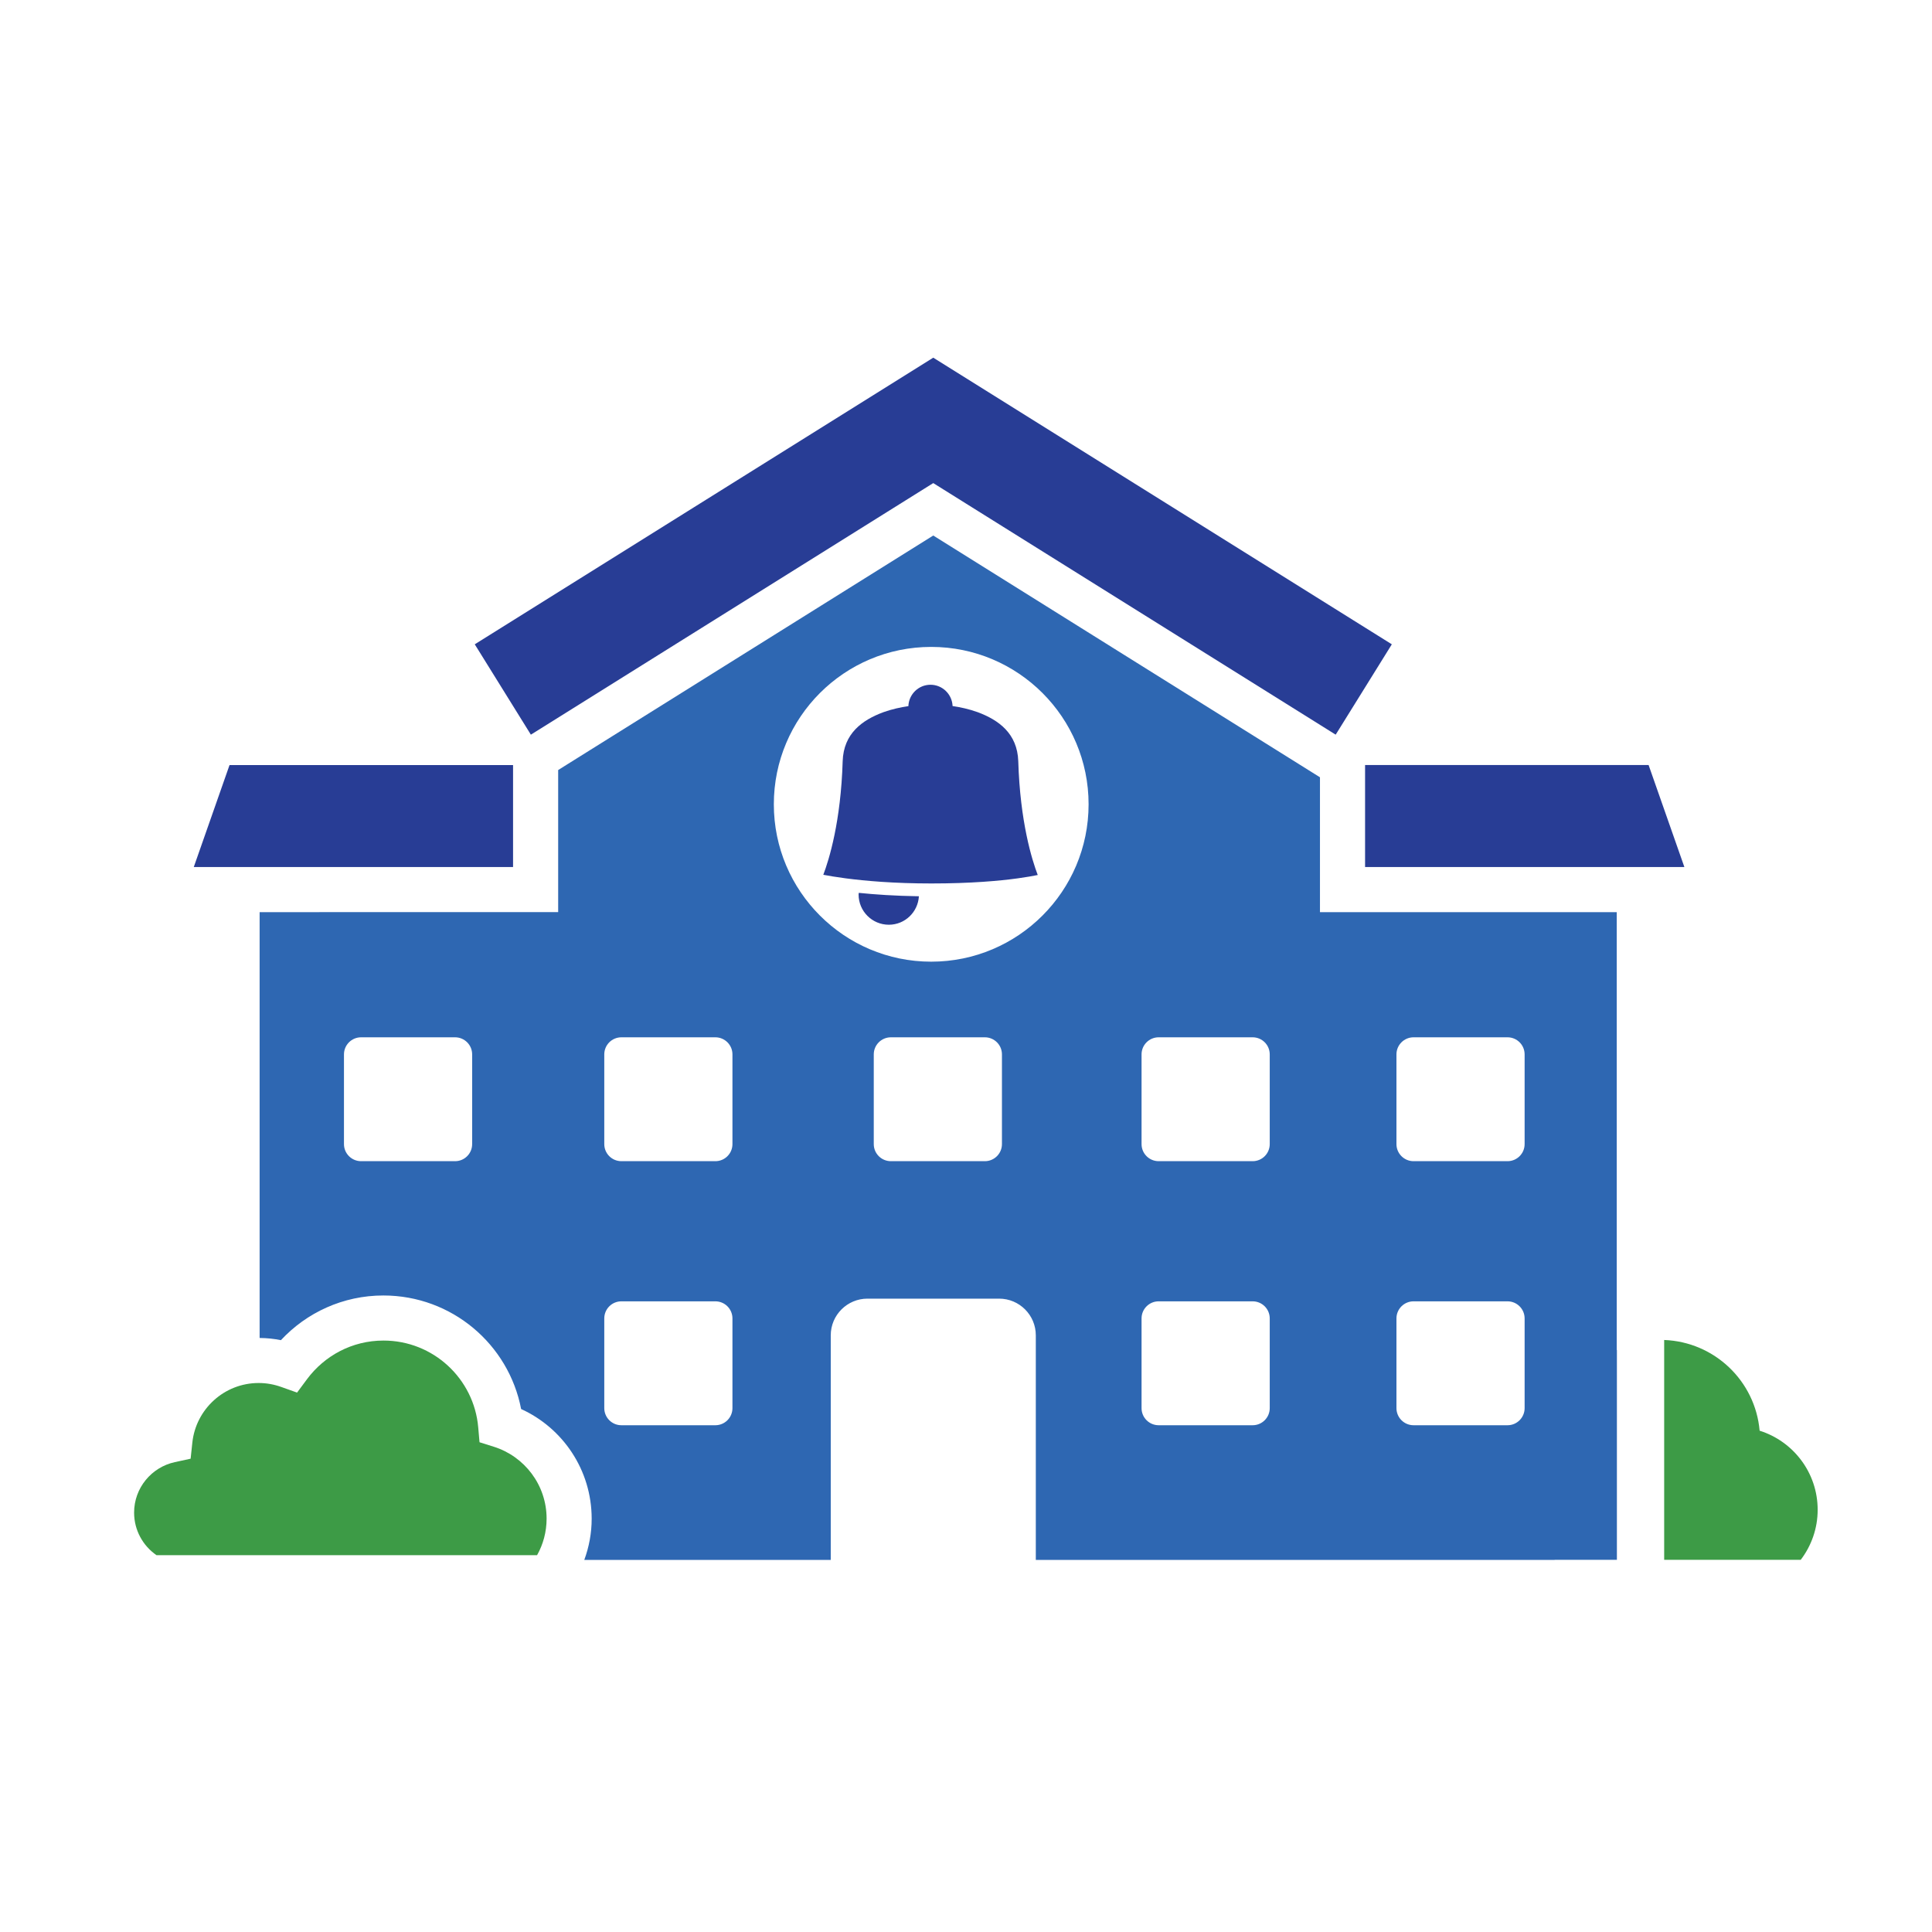 <?xml version="1.0" encoding="utf-8"?>
<!-- Generator: Adobe Illustrator 24.2.1, SVG Export Plug-In . SVG Version: 6.00 Build 0)  -->
<svg version="1.1" id="school" xmlns="http://www.w3.org/2000/svg" xmlns:xlink="http://www.w3.org/1999/xlink" x="0px" y="0px"
	 viewBox="0 0 150 150" style="enable-background:new 0 0 150 150;" xml:space="preserve">
<style type="text/css">
	.st0{fill:#3D9B46;}
	.st1{fill:#2E67B2;}
	.st2{fill:#283D95;}
</style>
<g>
	<path class="st0" d="M141.123,117.219c0-2.88-1.892-5.317-4.506-6.14c-0.336-3.857-3.503-6.895-7.411-7.043v17.069
		h10.602C140.63,120.024,141.123,118.681,141.123,117.219z"/>
	<path class="st1" d="M125.524,104.811V70.818h-23.042V60.348L72.458,41.578l-29.122,18.208v9.281v1.751H20.157v33.062
		c0.566,0.004,1.12,0.062,1.653,0.17c1.98-2.129,4.817-3.471,7.959-3.469c5.308,0.002,9.725,3.79,10.691,8.815
		c3.233,1.472,5.475,4.729,5.477,8.511c0.002,1.125-0.206,2.205-0.574,3.206h5.26H64.5
		c0-0.004-0.001-0.008-0.001-0.012v-17.425c0-1.575,1.278-2.85,2.853-2.85h10.218c1.573,0,2.85,1.274,2.85,2.85
		v17.425c0,0.004-0.001,0.008-0.001,0.012h15.31h24.923c0.026,0,0.051-0.008,0.077-0.008h4.806v-16.299
		C125.531,104.808,125.527,104.809,125.524,104.811z M36.658,88.828c0,0.733-0.593,1.326-1.326,1.326h-7.298
		c-0.732,0-1.328-0.593-1.328-1.326v-6.965c0-0.734,0.596-1.327,1.328-1.327h7.298
		c0.733,0,1.326,0.593,1.326,1.327V88.828z M108.42,81.863c0-0.734,0.597-1.327,1.328-1.327h7.296
		c0.732,0,1.327,0.593,1.327,1.327v6.965c0,0.733-0.595,1.326-1.327,1.326h-7.296
		c-0.731,0-1.328-0.593-1.328-1.326V81.863z M98.582,81.863v6.965c0,0.733-0.594,1.326-1.327,1.326H89.957
		c-0.732,0-1.327-0.593-1.327-1.326v-6.965c0-0.734,0.595-1.327,1.327-1.327h7.298
		C97.988,80.536,98.582,81.129,98.582,81.863z M56.867,109.328c0,0.732-0.594,1.327-1.326,1.327h-7.296
		c-0.735,0-1.329-0.595-1.329-1.327v-6.966c0-0.734,0.594-1.327,1.329-1.327h7.296
		c0.732,0,1.326,0.593,1.326,1.327V109.328z M56.867,88.828c0,0.733-0.594,1.326-1.326,1.326h-7.296
		c-0.735,0-1.329-0.593-1.329-1.326v-6.965c0-0.734,0.594-1.327,1.329-1.327h7.296
		c0.732,0,1.326,0.593,1.326,1.327V88.828z M77.791,88.828c0,0.733-0.595,1.326-1.326,1.326h-7.297
		c-0.734,0-1.329-0.593-1.329-1.326v-6.965c0-0.734,0.595-1.327,1.329-1.327h7.297
		c0.732,0,1.326,0.593,1.326,1.327V88.828z M72.299,74.664c-6.747,0-12.219-5.472-12.219-12.219
		s5.472-12.219,12.219-12.219c6.747,0,12.219,5.472,12.219,12.219S79.046,74.664,72.299,74.664z M89.957,110.655
		c-0.732,0-1.327-0.595-1.327-1.327v-6.966c0-0.734,0.595-1.327,1.327-1.327h7.298
		c0.733,0,1.327,0.593,1.327,1.327v6.966c0,0.732-0.594,1.327-1.327,1.327H89.957z M108.42,109.328v-6.966
		c0-0.734,0.597-1.327,1.328-1.327h7.296c0.732,0,1.327,0.593,1.327,1.327v6.966c0,0.732-0.595,1.327-1.327,1.327
		h-7.296C109.017,110.655,108.42,110.061,108.42,109.328z"/>
	<polygon class="st2" points="17.82,59.401 15.045,67.316 39.834,67.316 39.834,59.401 	"/>
	<polygon class="st2" points="130.774,67.316 127.997,59.398 105.984,59.398 105.984,67.316 	"/>
	<polygon class="st2" points="41.217,57.04 41.217,57.038 41.328,56.97 72.458,37.507 103.701,57.038 103.855,56.794 
		107.63,50.719 108.061,50.024 72.458,27.77 36.86,50.024 37.292,50.719 	"/>
	<path class="st0" d="M38.347,112.327l-1.117-0.351l-0.102-1.166c-0.329-3.768-3.494-6.732-7.358-6.729
		c-2.434,0-4.579,1.179-5.933,2.998l-0.773,1.041l-1.222-0.435c-0.556-0.199-1.147-0.309-1.756-0.309
		c-2.671-0.002-4.874,2.026-5.152,4.62l-0.134,1.257l-1.233,0.268c-1.799,0.393-3.157,1.997-3.155,3.921
		c0,1.369,0.689,2.576,1.737,3.301h4.119h11.76h13.671c0.472-0.84,0.737-1.801,0.739-2.835
		C42.439,115.289,40.716,113.075,38.347,112.327z"/>
	<path class="st2" d="M66.674,69.321c-0.002,0.042-0.013,0.083-0.013,0.126c0,1.299,1.051,2.349,2.348,2.349
		c1.249,0,2.261-0.978,2.334-2.21C69.483,69.557,67.923,69.449,66.674,69.321z"/>
	<path class="st2" d="M70.527,54.824c-0.581,0.086-1.268,0.228-1.948,0.473c-1.633,0.607-3.085,1.647-3.154,3.803
		c-0.14,4.691-1.056,7.64-1.504,8.818c0.39,0.075,0.976,0.177,1.751,0.278
		c1.513,0.198,3.743,0.396,6.642,0.396c3.053,0,5.267-0.199,6.71-0.398c0.693-0.095,1.202-0.189,1.546-0.259
		c-0.447-1.17-1.371-4.124-1.512-8.836c-0.072-2.155-1.52-3.195-3.142-3.803c-0.683-0.248-1.377-0.393-1.958-0.479
		c-0.036-0.916-0.789-1.653-1.716-1.653C71.311,53.165,70.561,53.905,70.527,54.824z"/>
</g>
</svg>
